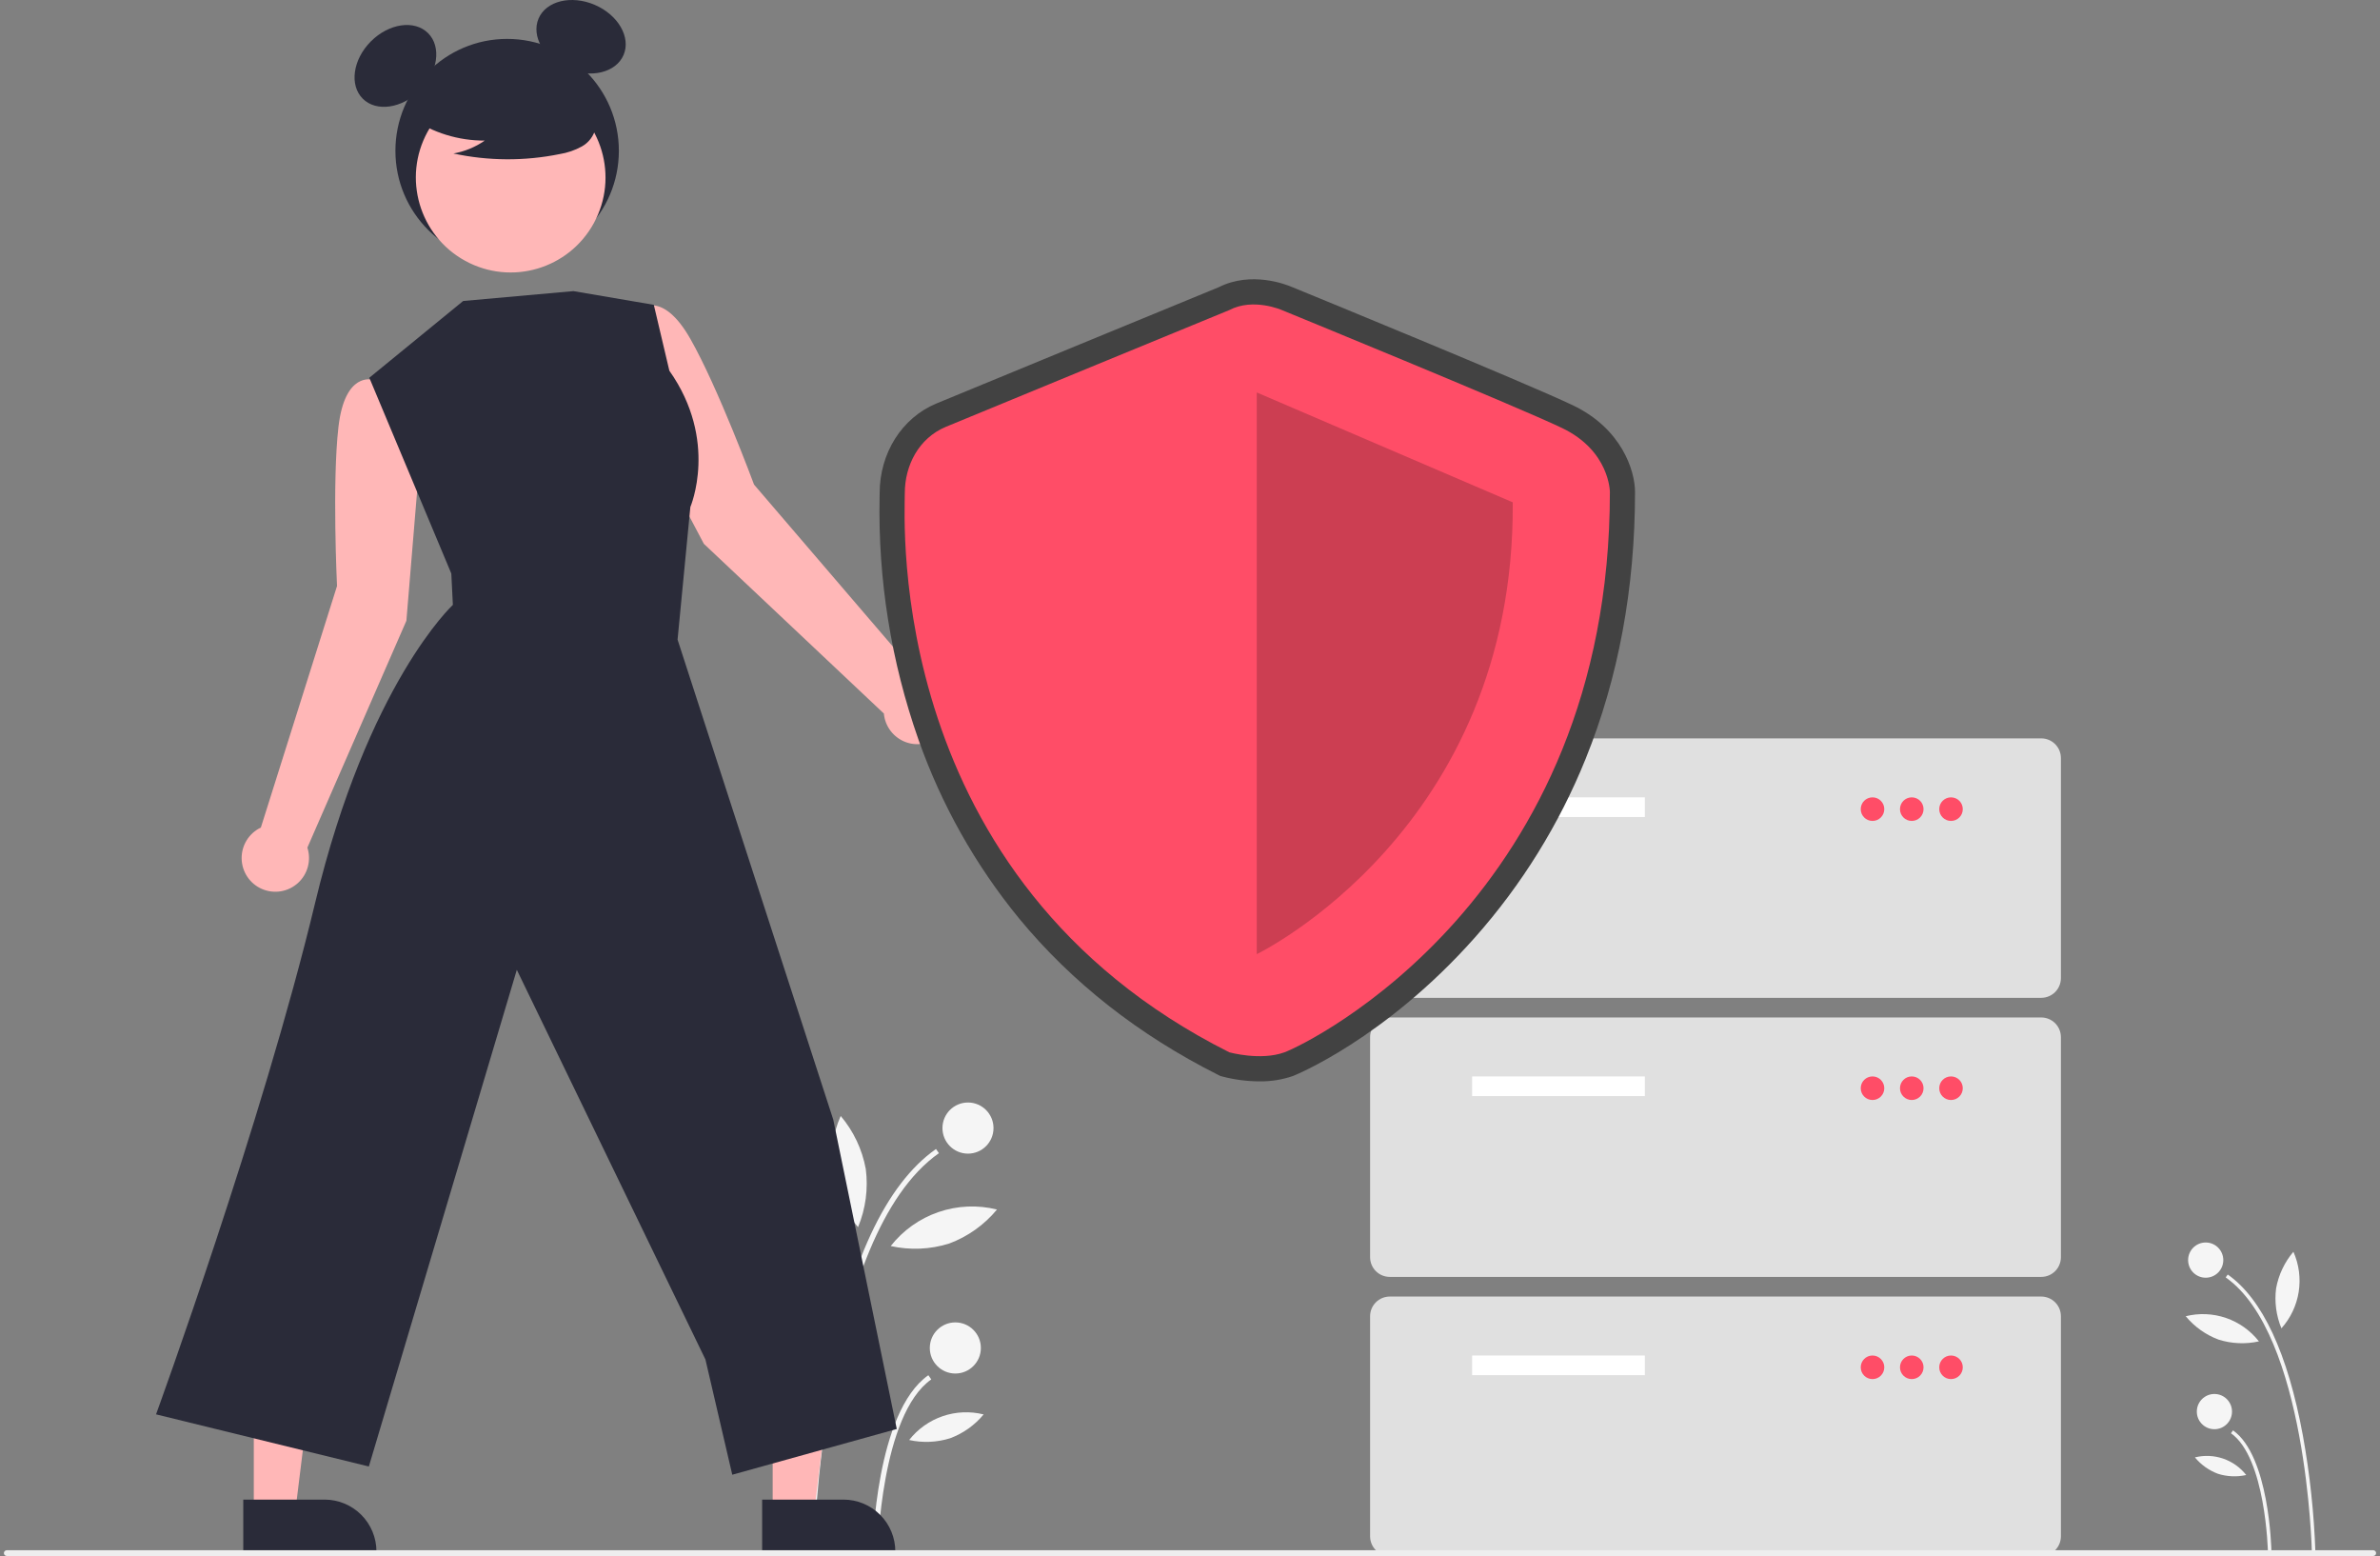 <svg width="306" height="200" viewBox="0 0 306 200" fill="none" xmlns="http://www.w3.org/2000/svg">
<rect x="0" y="0" width="306" height="200" fill="#808080" stroke="none"/>
<g clip-path="url(#clip0_534_2294)">
<path d="M297.243 199.558L297.695 199.549C297.52 194.514 296.983 189.499 296.089 184.541C294.133 173.926 290.881 166.955 286.423 163.821L286.163 164.191C296.578 171.512 297.237 199.278 297.243 199.558Z" fill="#F5F5F5"/>
<path d="M291.589 199.45L292.041 199.441C292.031 198.94 291.749 187.121 287.101 183.854L286.842 184.225C291.301 187.36 291.587 199.329 291.589 199.45Z" fill="#F5F5F5"/>
<path d="M285.167 189.435C286.344 189.805 287.596 189.859 288.8 189.592C288.036 188.618 287.006 187.886 285.836 187.484C284.665 187.082 283.404 187.027 282.203 187.327C282.99 188.277 284.012 189.004 285.167 189.435Z" fill="#F5F5F5"/>
<path d="M284.71 183.705C285.959 183.705 286.972 182.691 286.972 181.44C286.972 180.19 285.959 179.176 284.71 179.176C283.461 179.176 282.448 180.19 282.448 181.44C282.448 182.691 283.461 183.705 284.71 183.705Z" fill="#F5F5F5"/>
<path d="M285.251 172.191C286.929 172.718 288.716 172.796 290.434 172.415C289.343 171.025 287.875 169.98 286.205 169.406C284.535 168.833 282.735 168.755 281.022 169.182C282.144 170.539 283.602 171.576 285.251 172.191Z" fill="#F5F5F5"/>
<path d="M292.643 165.59C292.416 167.337 292.652 169.112 293.326 170.739C294.503 169.422 295.274 167.792 295.548 166.045C295.821 164.299 295.584 162.511 294.865 160.896C293.727 162.239 292.96 163.858 292.643 165.59Z" fill="#F5F5F5"/>
<path d="M283.59 164.232C284.839 164.232 285.852 163.219 285.852 161.968C285.852 160.718 284.839 159.704 283.59 159.704C282.341 159.704 281.329 160.718 281.329 161.968C281.329 163.219 282.341 164.232 283.59 164.232Z" fill="#F5F5F5"/>
<path d="M104.638 199.558L103.981 199.545C104.235 192.237 105.014 184.957 106.312 177.761C109.151 162.354 113.871 152.235 120.342 147.687L120.719 148.224C105.603 158.851 104.646 199.152 104.638 199.558Z" fill="#F5F5F5"/>
<path d="M112.844 199.401L112.188 199.388C112.202 198.66 112.612 181.506 119.358 176.764L119.735 177.302C113.261 181.852 112.847 199.226 112.844 199.401Z" fill="#F5F5F5"/>
<path d="M122.165 184.865C120.457 185.402 118.639 185.48 116.892 185.093C118.001 183.679 119.495 182.616 121.194 182.032C122.893 181.449 124.725 181.37 126.467 181.804C125.326 183.184 123.842 184.239 122.165 184.865Z" fill="#F5F5F5"/>
<path d="M99.344 194.489L104.655 194.489L107.182 173.979L99.343 173.98L99.344 194.489Z" fill="#FFB7B7"/>
<path d="M97.989 192.753L108.448 192.752H108.449C110.217 192.753 111.912 193.456 113.162 194.707C114.412 195.959 115.114 197.656 115.114 199.426V199.643L97.99 199.643L97.989 192.753Z" fill="#2A2B39"/>
<path d="M32.631 194.489L37.941 194.489L40.468 173.979L32.63 173.98L32.631 194.489Z" fill="#FFB7B7"/>
<path d="M31.276 192.753L41.735 192.752H41.736C43.503 192.753 45.199 193.456 46.449 194.707C47.699 195.959 48.401 197.656 48.401 199.426V199.643L31.276 199.643L31.276 192.753Z" fill="#2A2B39"/>
<path d="M122.829 176.547C124.641 176.547 126.111 175.076 126.111 173.261C126.111 171.446 124.641 169.975 122.829 169.975C121.016 169.975 119.546 171.446 119.546 173.261C119.546 175.076 121.016 176.547 122.829 176.547Z" fill="#F5F5F5"/>
<path d="M262.451 200H178.679C178.01 199.999 177.368 199.733 176.895 199.259C176.422 198.786 176.156 198.144 176.155 197.474V169.18C176.156 168.51 176.422 167.868 176.895 167.395C177.368 166.921 178.01 166.655 178.679 166.654H262.451C263.12 166.655 263.761 166.921 264.234 167.395C264.707 167.868 264.973 168.51 264.974 169.18V197.474C264.973 198.144 264.707 198.786 264.234 199.259C263.761 199.733 263.12 199.999 262.451 200Z" fill="#E0E0E0"/>
<path d="M305.131 200H0.869C0.771 200 0.677 199.961 0.608 199.892C0.539 199.822 0.5 199.728 0.5 199.63C0.5 199.532 0.539 199.438 0.608 199.369C0.677 199.3 0.771 199.261 0.869 199.261H305.131C305.229 199.261 305.323 199.3 305.392 199.369C305.461 199.438 305.5 199.532 305.5 199.63C305.5 199.728 305.461 199.822 305.392 199.892C305.323 199.961 305.229 200 305.131 200Z" fill="#EEEEEE"/>
<path d="M250.844 177.264C251.68 177.264 252.358 176.585 252.358 175.748C252.358 174.911 251.68 174.232 250.844 174.232C250.008 174.232 249.33 174.911 249.33 175.748C249.33 176.585 250.008 177.264 250.844 177.264Z" fill="#FF4D67"/>
<path d="M245.797 177.264C246.634 177.264 247.311 176.585 247.311 175.748C247.311 174.911 246.634 174.232 245.797 174.232C244.961 174.232 244.283 174.911 244.283 175.748C244.283 176.585 244.961 177.264 245.797 177.264Z" fill="#FF4D67"/>
<path d="M240.751 177.264C241.587 177.264 242.265 176.585 242.265 175.748C242.265 174.911 241.587 174.232 240.751 174.232C239.915 174.232 239.237 174.911 239.237 175.748C239.237 176.585 239.915 177.264 240.751 177.264Z" fill="#FF4D67"/>
<path d="M211.481 174.232H189.276V176.759H211.481V174.232Z" fill="white"/>
<path d="M122.044 159.836C119.608 160.602 117.013 160.714 114.521 160.161C116.103 158.143 118.235 156.627 120.659 155.794C123.083 154.962 125.696 154.849 128.182 155.469C126.553 157.438 124.436 158.943 122.044 159.836Z" fill="#F5F5F5"/>
<path d="M111.314 150.255C111.643 152.79 111.301 155.367 110.323 157.728C108.615 155.816 107.495 153.45 107.098 150.915C106.702 148.381 107.046 145.785 108.089 143.442C109.741 145.391 110.853 147.74 111.314 150.255Z" fill="#F5F5F5"/>
<path d="M124.454 148.284C126.267 148.284 127.737 146.813 127.737 144.998C127.737 143.183 126.267 141.711 124.454 141.711C122.641 141.711 121.172 143.183 121.172 144.998C121.172 146.813 122.641 148.284 124.454 148.284Z" fill="#F5F5F5"/>
<path d="M262.451 164.127H178.679C178.01 164.126 177.368 163.86 176.895 163.386C176.422 162.913 176.156 162.271 176.155 161.601V133.307C176.156 132.637 176.422 131.995 176.895 131.522C177.368 131.048 178.01 130.782 178.679 130.781H262.451C263.12 130.782 263.761 131.048 264.234 131.522C264.707 131.995 264.973 132.637 264.974 133.307V161.601C264.973 162.271 264.707 162.913 264.234 163.386C263.761 163.86 263.12 164.126 262.451 164.127Z" fill="#E0E0E0"/>
<path d="M250.844 141.391C251.68 141.391 252.358 140.713 252.358 139.876C252.358 139.038 251.68 138.36 250.844 138.36C250.008 138.36 249.33 139.038 249.33 139.876C249.33 140.713 250.008 141.391 250.844 141.391Z" fill="#FF4D67"/>
<path d="M245.797 141.391C246.634 141.391 247.311 140.713 247.311 139.876C247.311 139.038 246.634 138.36 245.797 138.36C244.961 138.36 244.283 139.038 244.283 139.876C244.283 140.713 244.961 141.391 245.797 141.391Z" fill="#FF4D67"/>
<path d="M240.751 141.391C241.587 141.391 242.265 140.713 242.265 139.876C242.265 139.038 241.587 138.36 240.751 138.36C239.915 138.36 239.237 139.038 239.237 139.876C239.237 140.713 239.915 141.391 240.751 141.391Z" fill="#FF4D67"/>
<path d="M211.481 138.36H189.276V140.886H211.481V138.36Z" fill="white"/>
<path d="M262.451 128.255H178.679C178.01 128.254 177.368 127.987 176.895 127.514C176.422 127.04 176.156 126.398 176.155 125.728V97.434C176.156 96.765 176.422 96.123 176.895 95.649C177.368 95.175 178.01 94.909 178.679 94.908H262.451C263.12 94.909 263.761 95.175 264.234 95.649C264.707 96.123 264.973 96.765 264.974 97.434V125.728C264.973 126.398 264.707 127.04 264.234 127.514C263.761 127.987 263.12 128.254 262.451 128.255Z" fill="#E0E0E0"/>
<path d="M250.844 105.519C251.68 105.519 252.358 104.84 252.358 104.003C252.358 103.166 251.68 102.487 250.844 102.487C250.008 102.487 249.33 103.166 249.33 104.003C249.33 104.84 250.008 105.519 250.844 105.519Z" fill="#FF4D67"/>
<path d="M245.797 105.519C246.634 105.519 247.311 104.84 247.311 104.003C247.311 103.166 246.634 102.487 245.797 102.487C244.961 102.487 244.283 103.166 244.283 104.003C244.283 104.84 244.961 105.519 245.797 105.519Z" fill="#FF4D67"/>
<path d="M240.751 105.519C241.587 105.519 242.265 104.84 242.265 104.003C242.265 103.166 241.587 102.487 240.751 102.487C239.915 102.487 239.237 103.166 239.237 104.003C239.237 104.84 239.915 105.519 240.751 105.519Z" fill="#FF4D67"/>
<path d="M211.481 102.487H189.276V105.014H211.481V102.487Z" fill="white"/>
<path d="M53.923 59.606L52.343 49.932L47.884 48.816C47.884 48.816 44.344 47.724 43.517 54.862C42.69 62 43.331 75.326 43.331 75.326L33.54 106.369C32.788 106.727 32.155 107.294 31.717 108.002C31.278 108.711 31.053 109.531 31.068 110.364C31.084 111.197 31.338 112.009 31.802 112.701C32.266 113.393 32.919 113.937 33.683 114.267C34.448 114.597 35.291 114.699 36.112 114.562C36.933 114.425 37.697 114.053 38.313 113.493C38.928 112.932 39.37 112.205 39.584 111.4C39.798 110.594 39.775 109.744 39.519 108.951L52.25 79.791L53.923 59.606Z" fill="#FFB7B7"/>
<path d="M81.041 51.993L78.7 42.475L82.364 39.696C82.364 39.696 85.191 37.3 88.751 43.54C92.311 49.779 96.948 62.287 96.948 62.287L118.127 86.988C118.959 87.022 119.763 87.294 120.444 87.774C121.125 88.253 121.654 88.919 121.966 89.691C122.279 90.463 122.363 91.31 122.208 92.129C122.053 92.947 121.666 93.704 121.092 94.308C120.518 94.912 119.783 95.338 118.974 95.534C118.165 95.731 117.317 95.69 116.531 95.416C115.744 95.142 115.054 94.647 114.541 93.991C114.028 93.334 113.716 92.544 113.64 91.714L90.496 69.9L81.041 51.993Z" fill="#FFB7B7"/>
<path d="M65.204 33.764C73.137 33.764 79.568 27.326 79.568 19.383C79.568 11.44 73.137 5.001 65.204 5.001C57.27 5.001 50.839 11.44 50.839 19.383C50.839 27.326 57.27 33.764 65.204 33.764Z" fill="#2A2B39"/>
<path d="M53.991 11.629C56.313 9.305 56.783 6.008 55.042 4.265C53.301 2.522 50.008 2.993 47.687 5.317C45.366 7.641 44.895 10.938 46.636 12.681C48.377 14.424 51.67 13.953 53.991 11.629Z" fill="#2A2B39"/>
<path d="M80.175 7.062C81.142 4.795 79.479 1.911 76.46 0.62C73.441 -0.671 70.21 0.12 69.243 2.387C68.276 4.654 69.939 7.538 72.958 8.829C75.977 10.12 79.208 9.329 80.175 7.062Z" fill="#2A2B39"/>
<path d="M76.356 28.671C79.586 22.756 77.415 15.34 71.507 12.107C65.599 8.873 58.192 11.047 54.962 16.962C51.733 22.877 53.904 30.293 59.812 33.526C65.719 36.759 73.127 34.585 76.356 28.671Z" fill="#FFB7B7"/>
<path d="M59.55 38.688L47.483 48.554L58.026 73.722L58.227 77.749C58.227 77.749 47.283 87.851 40.511 116.073C33.739 144.295 20.062 181.795 20.062 181.795L47.424 188.497L66.448 124.656L90.699 174.741L94.149 189.555L115.299 183.676L107.136 143.922L87.116 82.213L88.76 65.165C88.76 65.165 92.423 56.656 86.059 47.647L84.062 39.182L73.728 37.419L59.55 38.688Z" fill="#2A2B39"/>
<path d="M161.925 138.993C160.329 138.987 158.74 138.782 157.196 138.38L156.892 138.296L156.609 138.154C146.401 133.03 137.788 126.261 131.011 118.036C125.401 111.187 121.027 103.411 118.086 95.058C114.569 85.057 112.877 74.504 113.09 63.903C113.095 63.681 113.098 63.509 113.098 63.39C113.098 58.237 115.955 53.716 120.377 51.871C123.761 50.459 154.486 37.825 156.706 36.911C160.887 34.814 165.347 36.565 166.061 36.871C167.662 37.526 196.066 49.157 202.204 52.084C208.529 55.099 210.217 60.517 210.217 63.243C210.217 75.584 208.082 87.117 203.872 97.523C200.472 105.945 195.653 113.721 189.625 120.511C177.994 133.615 166.36 138.261 166.248 138.302C164.858 138.781 163.395 139.015 161.925 138.993ZM159.189 132.208C160.197 132.434 162.52 132.774 164.033 132.221C165.956 131.519 175.693 126.464 184.792 116.212C197.364 102.047 203.743 84.242 203.752 63.289C203.73 62.864 203.429 59.837 199.424 57.928C193.405 55.058 163.882 42.972 163.584 42.85L163.503 42.815C162.884 42.556 160.915 42.009 159.558 42.721L159.286 42.848C158.957 42.983 126.342 56.395 122.863 57.846C120.43 58.861 119.563 61.375 119.563 63.39C119.563 63.538 119.559 63.752 119.554 64.028C119.276 78.365 122.59 113.643 159.189 132.208Z" fill="#424242"/>
<path d="M158.058 39.854C158.058 39.854 125.146 53.387 121.62 54.858C118.094 56.329 116.331 59.86 116.331 63.39C116.331 66.921 113.686 112.988 158.058 135.261C158.058 135.261 162.085 136.377 165.141 135.261C168.196 134.146 206.985 115.317 206.985 63.243C206.985 63.243 206.985 57.947 200.814 55.005C194.643 52.063 164.807 39.854 164.807 39.854C164.807 39.854 161.144 38.236 158.058 39.854Z" fill="#FF4D67"/>
<path opacity="0.2" d="M161.584 50.445V122.641C161.584 122.641 194.79 106.638 194.496 64.567L161.584 50.445Z" fill="black"/>
<path d="M52.849 15.139C55.635 17.061 58.942 18.084 62.325 18.071C61.118 18.909 59.744 19.475 58.298 19.73C62.796 20.696 67.445 20.722 71.954 19.806C72.957 19.645 73.924 19.313 74.813 18.823C75.257 18.576 75.643 18.237 75.947 17.83C76.251 17.423 76.466 16.956 76.578 16.461C76.878 14.747 75.544 13.19 74.158 12.141C72.036 10.559 69.589 9.469 66.994 8.95C64.4 8.43 61.722 8.495 59.156 9.139C57.48 9.573 55.801 10.306 54.713 11.653C53.624 13.001 53.302 15.078 54.339 16.465L52.849 15.139Z" fill="#2A2B39"/>
</g>
<defs>
<clipPath id="clip0_534_2294">
<rect width="305" height="200" fill="white" transform="translate(0.5)"/>
</clipPath>
</defs>
</svg>
